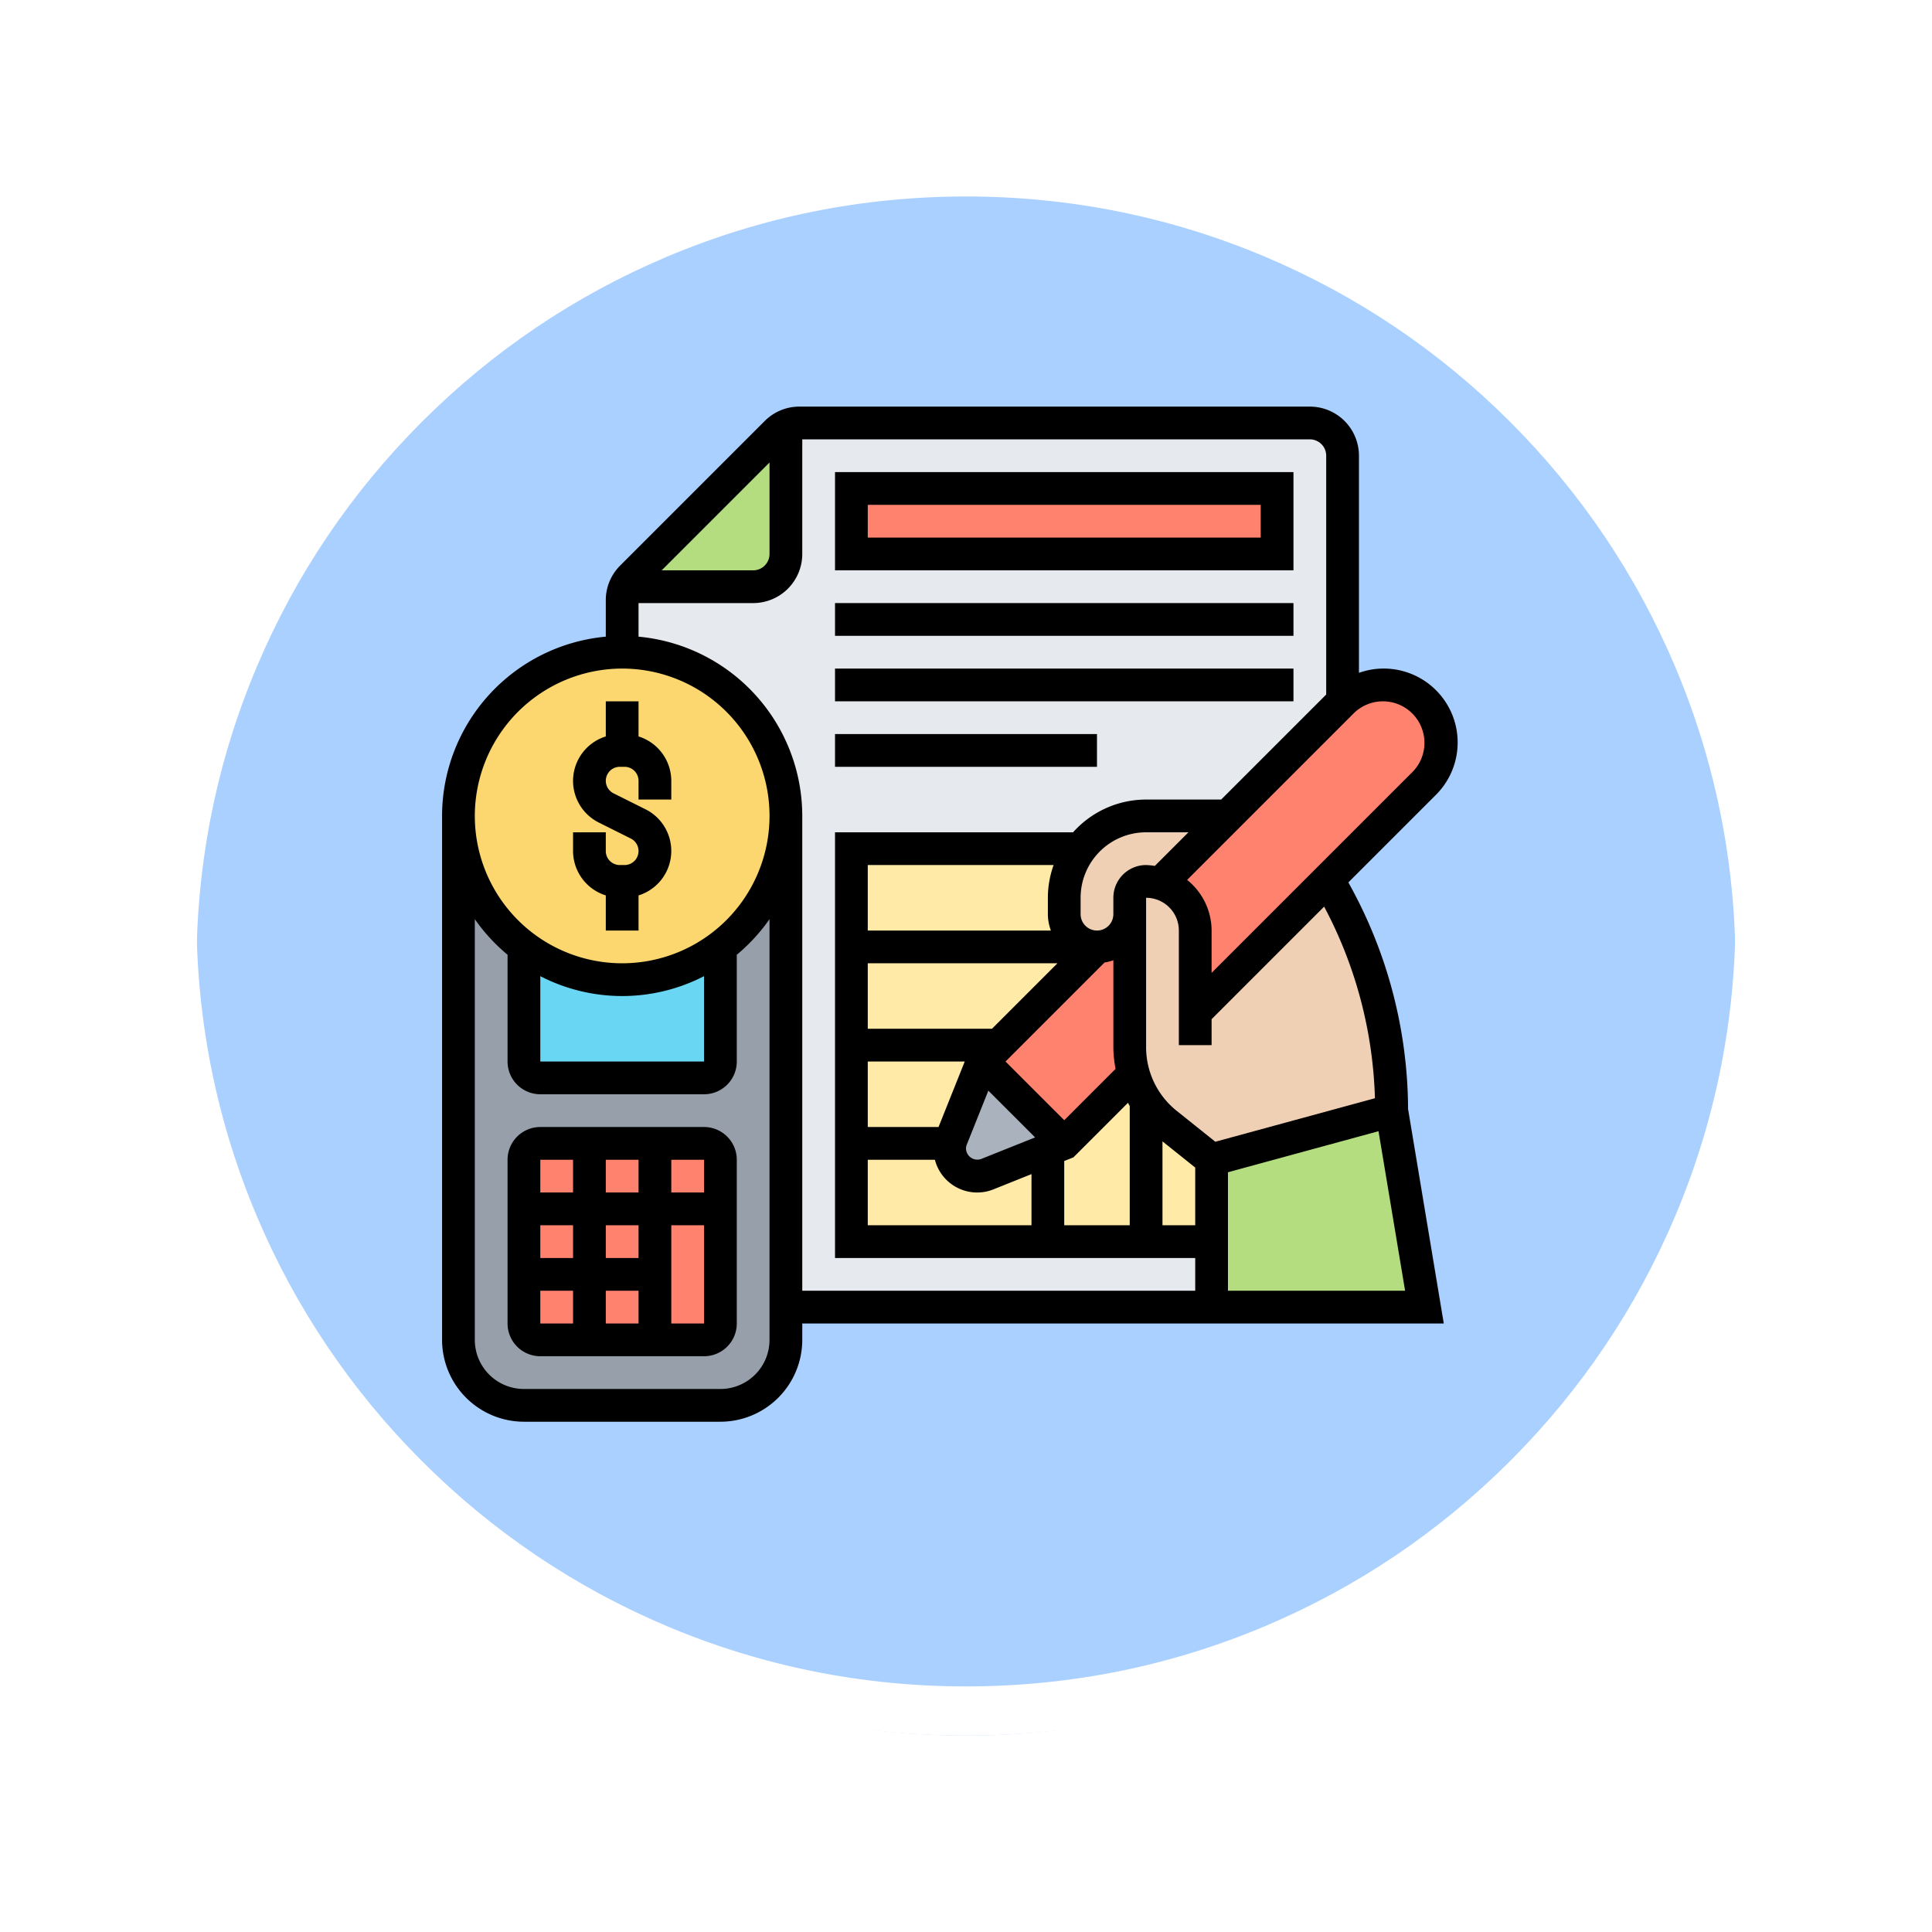 <svg xmlns="http://www.w3.org/2000/svg" xmlns:xlink="http://www.w3.org/1999/xlink" width="118" height="118" viewBox="0 0 118 118">
  <defs>
    <filter id="Trazado_874925" x="0" y="0" width="118" height="118" filterUnits="userSpaceOnUse">
      <feOffset dy="3" input="SourceAlpha"/>
      <feGaussianBlur stdDeviation="3" result="blur"/>
      <feFlood flood-opacity="0.161"/>
      <feComposite operator="in" in2="blur"/>
      <feComposite in="SourceGraphic"/>
    </filter>
  </defs>
  <g id="Grupo_1116217" data-name="Grupo 1116217" transform="translate(-3850 4378.834)">
    <g id="Grupo_1112558" data-name="Grupo 1112558" transform="translate(3056.219 -6312.833)">
      <g id="Grupo_1111552" data-name="Grupo 1111552" transform="translate(-5.719 -577.158)">
        <g id="Grupo_1111316" data-name="Grupo 1111316" transform="translate(808.5 2517.157)">
          <g id="Grupo_1109835" data-name="Grupo 1109835" transform="translate(0 0)">
            <g id="Grupo_1107913" data-name="Grupo 1107913" transform="translate(0 0)">
              <g transform="matrix(1, 0, 0, 1, -9, -6)" filter="url(#Trazado_874925)">
                <g id="Trazado_874925-2" data-name="Trazado 874925" transform="translate(9 6)" fill="#9cc8ff" opacity="0.859">
                  <path d="M 50 98.5 C 43.452 98.5 37.1 97.218 31.122 94.689 C 25.347 92.246 20.16 88.749 15.705 84.295 C 11.251 79.84 7.753 74.653 5.311 68.878 C 2.782 62.9 1.5 56.548 1.5 50 C 1.5 43.452 2.782 37.1 5.311 31.122 C 7.753 25.347 11.251 20.16 15.705 15.705 C 20.16 11.251 25.347 7.753 31.122 5.311 C 37.1 2.782 43.452 1.5 50 1.5 C 56.548 1.5 62.899 2.782 68.878 5.311 C 74.653 7.753 79.84 11.251 84.294 15.705 C 88.749 20.16 92.246 25.347 94.689 31.122 C 97.217 37.1 98.499 43.452 98.499 50 C 98.499 56.548 97.217 62.9 94.689 68.878 C 92.246 74.653 88.749 79.84 84.294 84.295 C 79.84 88.749 74.653 92.246 68.878 94.689 C 62.899 97.218 56.548 98.5 50 98.5 Z" stroke="none"/>
                  <path d="M 50 3 C 43.653 3 37.499 4.242 31.706 6.692 C 26.11 9.059 21.083 12.449 16.766 16.766 C 12.449 21.083 9.059 26.11 6.692 31.706 C 4.242 37.499 3 43.653 3 50 C 3 56.346 4.242 62.501 6.692 68.294 C 9.059 73.89 12.449 78.917 16.766 83.234 C 21.083 87.551 26.11 90.941 31.706 93.308 C 37.499 95.758 43.653 97 50 97 C 56.346 97 62.501 95.758 68.293 93.308 C 73.89 90.941 78.916 87.551 83.234 83.234 C 87.551 78.917 90.94 73.89 93.307 68.294 C 95.757 62.501 96.999 56.346 96.999 50 C 96.999 43.653 95.757 37.499 93.307 31.706 C 90.94 26.11 87.551 21.083 83.234 16.766 C 78.916 12.449 73.89 9.059 68.293 6.692 C 62.501 4.242 56.346 3 50 3 M 50 0 C 77.614 0 99.999 22.386 99.999 50 L 99.999 50 C 99.999 77.614 77.614 100 50 100 C 22.386 100 0 77.614 0 50 L 0 50 C 0 22.386 22.386 0 50 0 Z" stroke="none" fill="#fff"/>
                </g>
              </g>
              <g id="Trazado_874923" data-name="Trazado 874923" transform="translate(0 0)" fill="none">
                <path d="M50,0a50,50,0,0,1,50,50h0A50,50,0,0,1,0,50H0A50,50,0,0,1,50,0Z" stroke="none"/>
                <path d="M 50 3 C 43.653 3 37.499 4.242 31.706 6.692 C 26.11 9.059 21.083 12.449 16.766 16.766 C 12.449 21.083 9.059 26.11 6.692 31.706 C 4.242 37.499 3 43.653 3 50 C 3 56.346 4.242 62.501 6.692 68.294 C 9.059 73.89 12.449 78.917 16.766 83.234 C 21.083 87.551 26.11 90.941 31.706 93.308 C 37.499 95.758 43.653 97 50 97 C 56.346 97 62.501 95.758 68.293 93.308 C 73.89 90.941 78.916 87.551 83.234 83.234 C 87.551 78.917 90.94 73.89 93.307 68.294 C 95.757 62.501 96.999 56.346 96.999 50 C 96.999 43.653 95.757 37.499 93.307 31.706 C 90.94 26.11 87.551 21.083 83.234 16.766 C 78.916 12.449 73.89 9.059 68.293 6.692 C 62.501 4.242 56.346 3 50 3 M 50 0 C 77.614 0 99.999 22.386 99.999 50 L 99.999 50 C 99.999 77.614 77.614 100 50 100 C 22.386 100 0 77.614 0 50 L 0 50 C 0 22.386 22.386 0 50 0 Z" stroke="none" fill="#fff"/>
              </g>
            </g>
          </g>
        </g>
      </g>
    </g>
    <g id="Grupo_1116216" data-name="Grupo 1116216" transform="translate(3876 -4355)">
      <g id="Grupo_1116214" data-name="Grupo 1116214">
        <g id="Grupo_1116200" data-name="Grupo 1116200">
          <path id="Trazado_908847" data-name="Trazado 908847" d="M56,4V19l-.04.04L49,26H44a5.01,5.01,0,0,0-4,2H26V52H48v4H22V26A10,10,0,0,0,12,16V12.83a1.968,1.968,0,0,1,.18-.83H20a2.006,2.006,0,0,0,2-2V2.18A1.968,1.968,0,0,1,22.83,2H54a2.006,2.006,0,0,1,2,2Z" fill="#e6e9ed"/>
        </g>
        <g id="Grupo_1116201" data-name="Grupo 1116201">
          <path id="Trazado_908848" data-name="Trazado 908848" d="M45.25,44.8a5.45,5.45,0,0,1-1.21-1.33,5.636,5.636,0,0,1-.8-1.7h-.01L39,46l-1,.4-3.7,1.48A1.682,1.682,0,0,1,32.03,46a1.71,1.71,0,0,1,.09-.3L34,41l1-1,6-6a2.006,2.006,0,0,1-2-2V31a4.941,4.941,0,0,1,1-3H26V52H48V47Z" fill="#ffeaa7"/>
        </g>
        <g id="Grupo_1116202" data-name="Grupo 1116202">
          <path id="Trazado_908849" data-name="Trazado 908849" d="M26,6H52v4H26Z" fill="#ff826e"/>
        </g>
        <g id="Grupo_1116203" data-name="Grupo 1116203">
          <path id="Trazado_908850" data-name="Trazado 908850" d="M22,2.18V10a2.006,2.006,0,0,1-2,2H12.18a2.017,2.017,0,0,1,.41-.59l8.82-8.82A2.017,2.017,0,0,1,22,2.18Z" fill="#b4dd7f"/>
        </g>
        <g id="Grupo_1116204" data-name="Grupo 1116204">
          <path id="Trazado_908851" data-name="Trazado 908851" d="M43,32v8.12a5.678,5.678,0,0,0,.24,1.65h-.01L39,46l-5-5,1-1,6-6a2.015,2.015,0,0,0,2-2Z" fill="#ff826e"/>
        </g>
        <g id="Grupo_1116205" data-name="Grupo 1116205">
          <path id="Trazado_908852" data-name="Trazado 908852" d="M56,19a3.536,3.536,0,0,1,4.96,5.04l-5.84,5.84L47,38V33a2.993,2.993,0,0,0-.88-2.12,3.058,3.058,0,0,0-1.25-.75L49,26l6.96-6.96Z" fill="#ff826e"/>
        </g>
        <g id="Grupo_1116206" data-name="Grupo 1116206">
          <path id="Trazado_908853" data-name="Trazado 908853" d="M39,46l-1,.4-3.7,1.48A1.682,1.682,0,0,1,32.03,46a1.71,1.71,0,0,1,.09-.3L34,41Z" fill="#aab2bd"/>
        </g>
        <g id="Grupo_1116207" data-name="Grupo 1116207">
          <path id="Trazado_908854" data-name="Trazado 908854" d="M59,44l2,12H48V47Z" fill="#b4dd7f"/>
        </g>
        <g id="Grupo_1116208" data-name="Grupo 1116208">
          <path id="Trazado_908855" data-name="Trazado 908855" d="M42.41,33.41A1.955,1.955,0,0,1,41,34a2.006,2.006,0,0,1-2-2V31a4.941,4.941,0,0,1,1-3,5.01,5.01,0,0,1,4-2h5l-4.13,4.13A3.1,3.1,0,0,0,44,30a1,1,0,0,0-1,1v1A1.955,1.955,0,0,1,42.41,33.41Z" fill="#f0d0b4"/>
        </g>
        <g id="Grupo_1116209" data-name="Grupo 1116209">
          <path id="Trazado_908856" data-name="Trazado 908856" d="M55.65,30.85A27.493,27.493,0,0,1,59,44L48,47l-2.75-2.2a5.45,5.45,0,0,1-1.21-1.33A6.024,6.024,0,0,1,43,40.12V31a1,1,0,0,1,1-1,3.1,3.1,0,0,1,.87.13,3.058,3.058,0,0,1,1.25.75A2.993,2.993,0,0,1,47,33v5l8.12-8.12Z" fill="#f0d0b4"/>
        </g>
        <g id="Grupo_1116210" data-name="Grupo 1116210">
          <path id="Trazado_908857" data-name="Trazado 908857" d="M22,26V58a4,4,0,0,1-4,4H6a4,4,0,0,1-4-4V26a9.991,9.991,0,0,0,4,8v7a1,1,0,0,0,1,1H17a1,1,0,0,0,1-1V34A9.991,9.991,0,0,0,22,26Z" fill="#969faa"/>
        </g>
        <g id="Grupo_1116211" data-name="Grupo 1116211">
          <path id="Trazado_908858" data-name="Trazado 908858" d="M17.078,57.966H7.025a1,1,0,0,1-1-1v-9.96a1,1,0,0,1,1-1H17.077a1,1,0,0,1,1,1v9.96A1,1,0,0,1,17.078,57.966Z" fill="#ff826e"/>
        </g>
        <g id="Grupo_1116212" data-name="Grupo 1116212">
          <path id="Trazado_908859" data-name="Trazado 908859" d="M18,34v7a1,1,0,0,1-1,1H7a1,1,0,0,1-1-1V34a10,10,0,0,0,12,0Z" fill="#69d6f4"/>
        </g>
        <g id="Grupo_1116213" data-name="Grupo 1116213">
          <path id="Trazado_908860" data-name="Trazado 908860" d="M22,26A10,10,0,1,1,12,16,9.991,9.991,0,0,1,22,26Z" fill="#fcd770"/>
        </g>
      </g>
      <g id="Grupo_1116215" data-name="Grupo 1116215">
        <path id="Trazado_908861" data-name="Trazado 908861" d="M56.526,30.376l-.172-.316,5.318-5.318A4.516,4.516,0,0,0,57,17.26V4a3,3,0,0,0-3-3H22.829a2.982,2.982,0,0,0-2.122.879l-8.828,8.828A2.978,2.978,0,0,0,11,12.829v2.222A11.01,11.01,0,0,0,1,26V58a5.006,5.006,0,0,0,5,5H18a5.006,5.006,0,0,0,5-5V57H62.181L60,43.9A28.54,28.54,0,0,0,56.526,30.376Zm1.45,12.867L48.227,45.9l-2.351-1.881A4.98,4.98,0,0,1,44,40.116V31a2,2,0,0,1,2,2v7h2V38.414l6.874-6.874A26.514,26.514,0,0,1,57.976,43.243ZM44,29a2,2,0,0,0-2,2v1a1,1,0,0,1-2,0V31a4,4,0,0,1,4-4h2.586l-2.054,2.054A3.9,3.9,0,0,0,44,29ZM33.049,46.072l1.316-3.292,2.855,2.855-3.293,1.317A.693.693,0,0,1,33,46.323.653.653,0,0,1,33.049,46.072ZM39,44.586,35.414,41l6.047-6.047A2.918,2.918,0,0,0,42,34.815v5.3a7.034,7.034,0,0,0,.136,1.334ZM38.184,33H27V29H38.35A5.976,5.976,0,0,0,38,31v1A2.966,2.966,0,0,0,38.184,33ZM27,35H38.586l-4,4H27Zm0,6h5.923l-1.6,4H27Zm0,6h4.1a2.668,2.668,0,0,0,3.574,1.809L37,47.877V51H27Zm12,.077.562-.225,3.33-3.33c.036.065.069.131.108.195V51H39Zm6-1.2,2,1.6V51H45ZM61,21.536a2.52,2.52,0,0,1-.743,1.793L48,35.586V33a3.976,3.976,0,0,0-1.494-3.092L56.671,19.743A2.536,2.536,0,0,1,61,21.536ZM21,4.414V10a1,1,0,0,1-1,1H14.414ZM12,17a9,9,0,1,1-9,9,9.011,9.011,0,0,1,9-9ZM7,35.786a10.9,10.9,0,0,0,10,0V41H7ZM18,61H6a3,3,0,0,1-3-3V32.305a11.1,11.1,0,0,0,2,2.174V41a2,2,0,0,0,2,2H17a2,2,0,0,0,2-2V34.479a11.1,11.1,0,0,0,2-2.174V58A3,3,0,0,1,18,61Zm5-6V26A11.01,11.01,0,0,0,13,15.051V13h7a3,3,0,0,0,3-3V3H54a1,1,0,0,1,1,1V18.586L48.586,25H44a5.983,5.983,0,0,0-4.46,2H25V53H47v2Zm26,0V47.764l9.195-2.508L59.819,55Z"/>
        <path id="Trazado_908862" data-name="Trazado 908862" d="M11,30.855V33h2V30.855a2.844,2.844,0,0,0,.422-5.262l-1.95-.974A.855.855,0,0,1,11.854,23h.292a.855.855,0,0,1,.854.854V25h2V23.854a2.849,2.849,0,0,0-2-2.709V19H11v2.145a2.844,2.844,0,0,0-.422,5.262l1.95.974A.855.855,0,0,1,12.146,29h-.292A.855.855,0,0,1,11,28.146V27H9v1.146A2.849,2.849,0,0,0,11,30.855Z"/>
        <path id="Trazado_908863" data-name="Trazado 908863" d="M17,45H7a2,2,0,0,0-2,2V57a2,2,0,0,0,2,2H17a2,2,0,0,0,2-2V47A2,2,0,0,0,17,45Zm0,4H15V47h2Zm-4,8H11V55h2Zm0-4H11V51h2ZM9,53H7V51H9Zm2-4V47h2v2ZM9,47v2H7V47ZM7,55H9v2H7Zm8,2V51h2v6Z"/>
        <path id="Trazado_908864" data-name="Trazado 908864" d="M53,5H25v6H53ZM51,9H27V7H51Z"/>
        <path id="Trazado_908865" data-name="Trazado 908865" d="M25,13H53v2H25Z"/>
        <path id="Trazado_908866" data-name="Trazado 908866" d="M25,17H53v2H25Z"/>
        <path id="Trazado_908867" data-name="Trazado 908867" d="M25,21H41v2H25Z"/>
      </g>
    </g>
  </g>
</svg>

